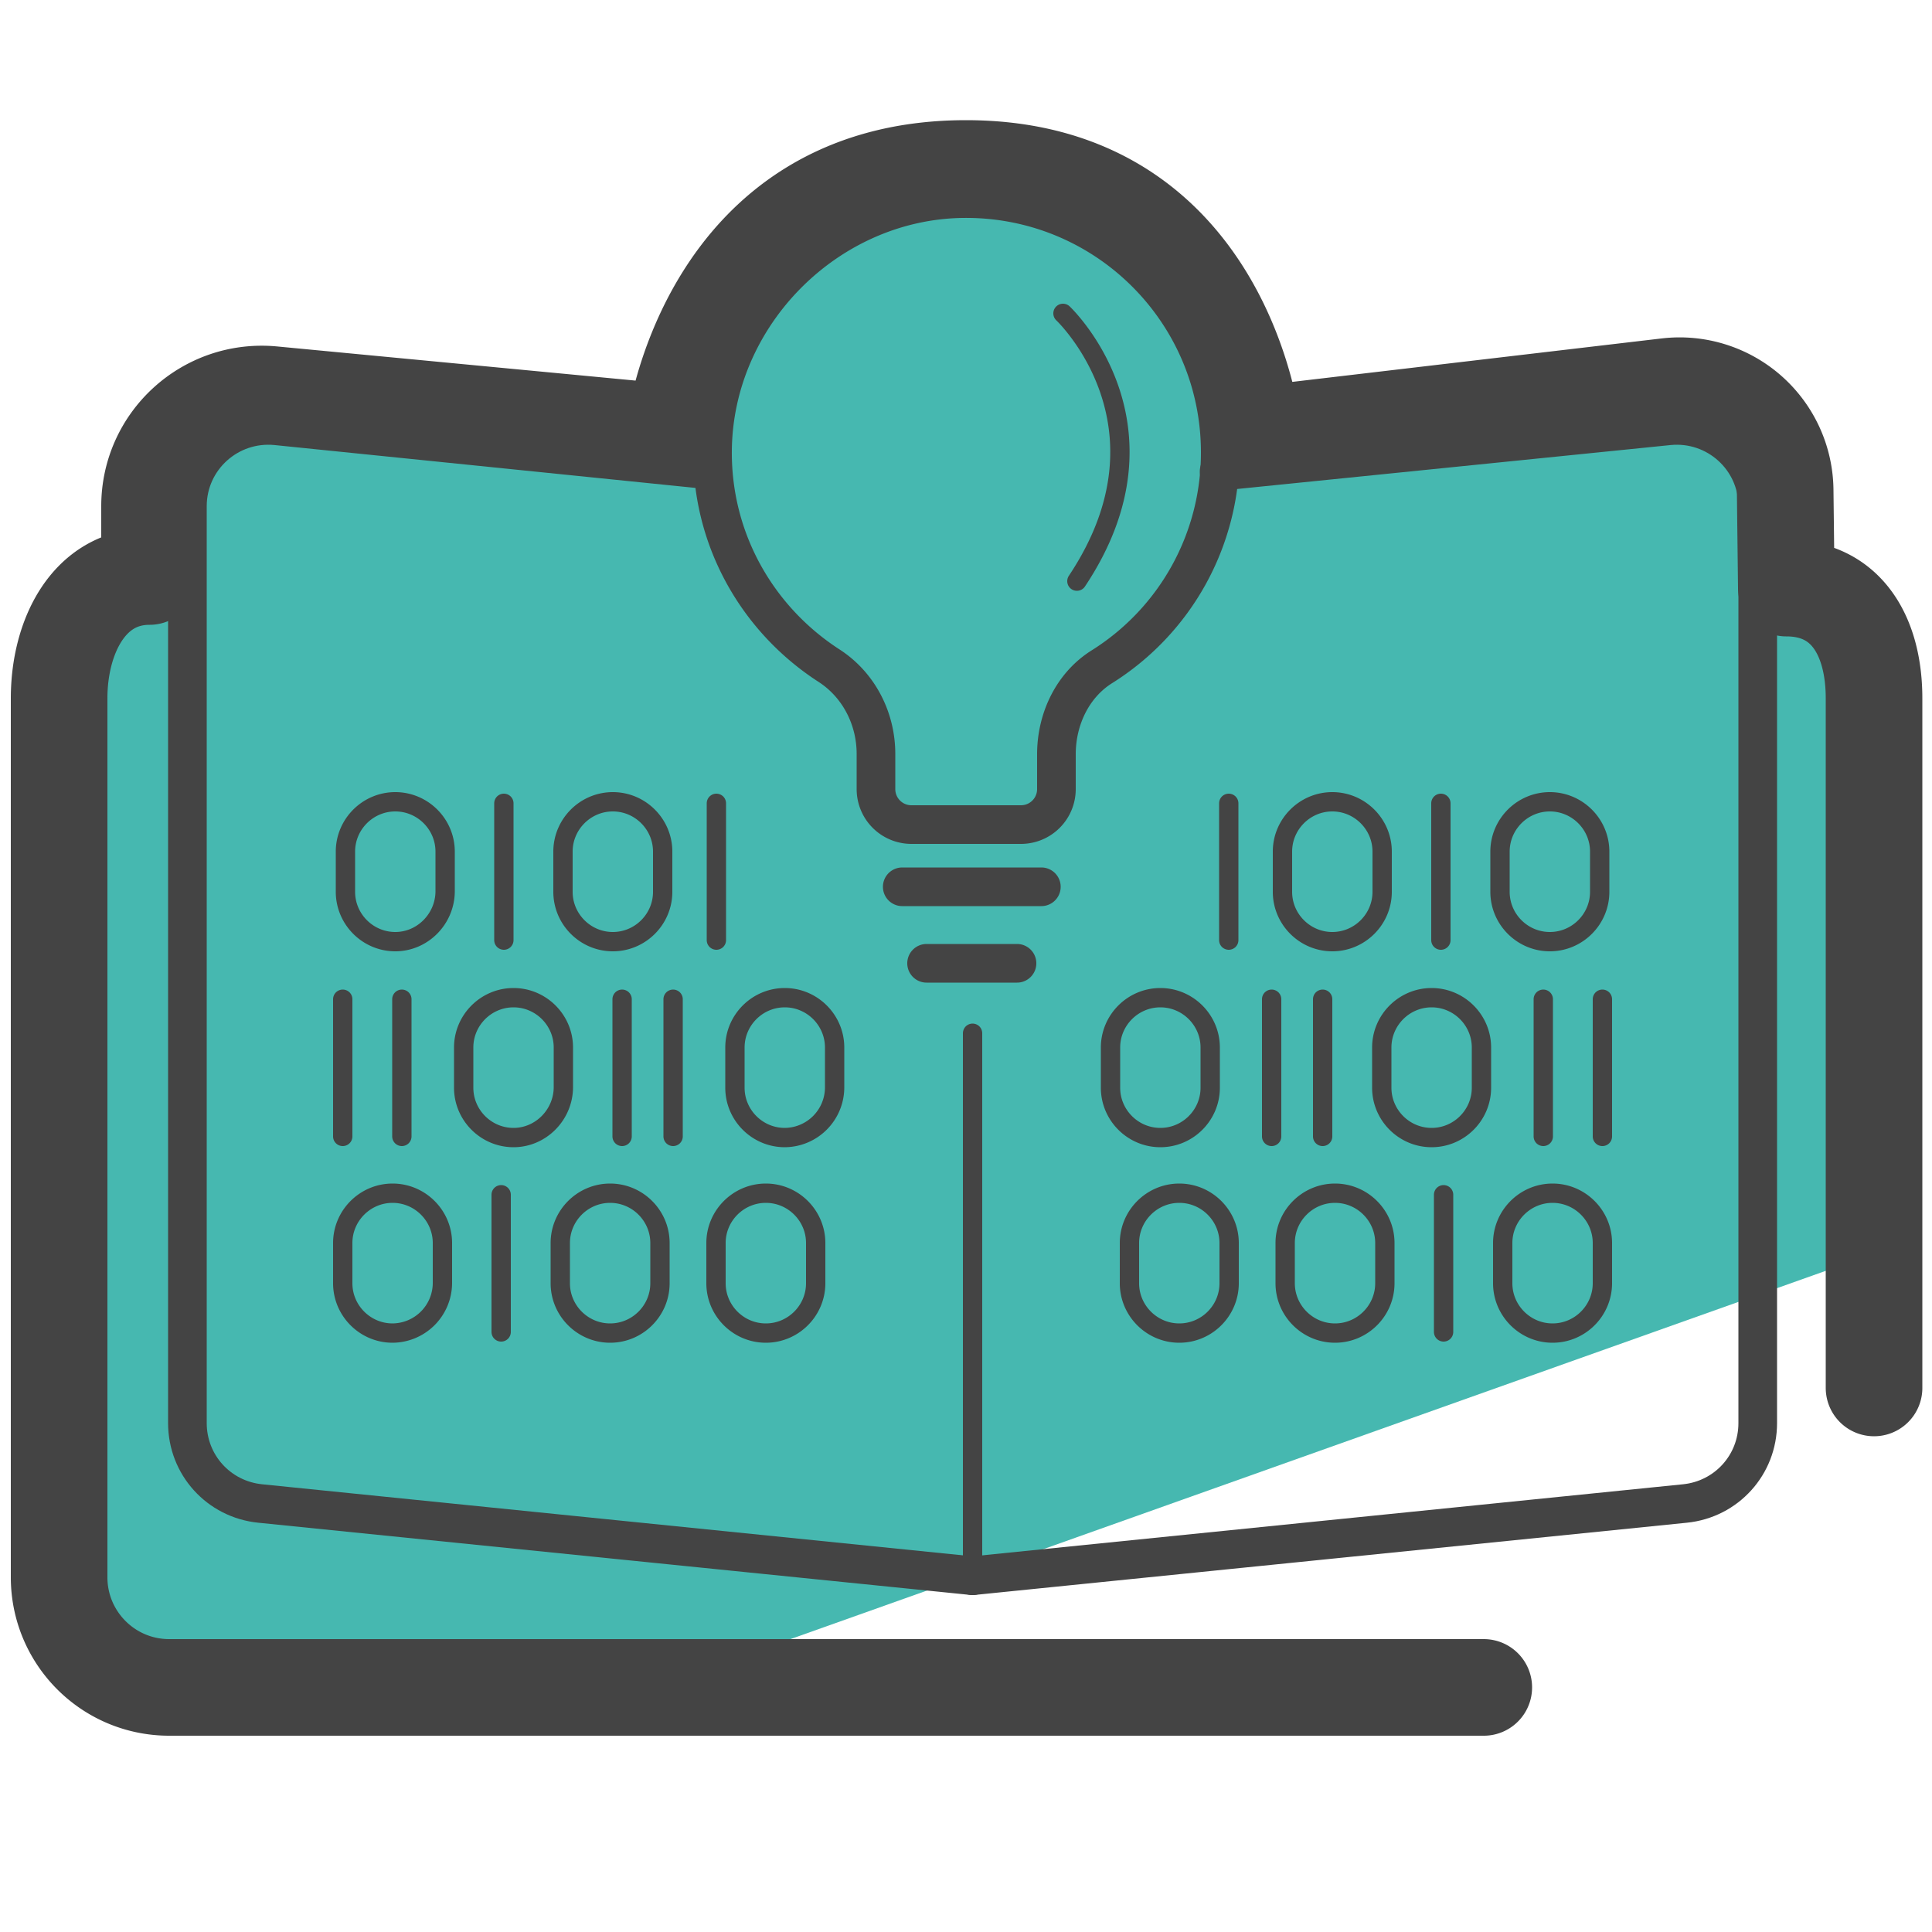 <svg xmlns="http://www.w3.org/2000/svg" id="Layer_1" x="0" y="0" version="1.1" viewBox="0 0 50 50" xml:space="preserve"><style>.st0,.st2{fill:none;stroke:#444;stroke-linecap:round;stroke-linejoin:round;stroke-miterlimit:10}.st2{stroke-width:.5}</style><path fill="#46b8b0" d="M45.33 10.63c-.16-1.12-9.27.46-12.64.87-.12.01-.9-3.47-3.11-5.55-.88-.83-7.42-1.37-8.37-.63l-4.41 5.4c-1.45 0-14.4-2.88-12.6 4.59l-2.34.72c-.09.22-.02 4.76-.03 5l-.54 10.24 1.3 12.27 12.92.64 33.48-11.91V16.81c0-1.34-1.48-1.93-2.85-2.02-.13-.01-.66-3.14-.81-4.16z"/><path d="M25.17 40.78L6.73 38.91c-1.07-.11-1.88-1-1.88-2.08V13.1c0-1.24 1.07-2.2 2.3-2.08l10.9 1.11" class="st0"/><path d="M25.17 26.74V40.3" class="st2"/><path d="M25.17 40.78l18.44-1.87c1.07-.11 1.88-1 1.88-2.08V13.1c0-1.24-1.07-2.2-2.3-2.08L31.55 12.2" class="st0"/><path fill="none" stroke="#444" stroke-linecap="round" stroke-linejoin="round" stroke-miterlimit="10" stroke-width="2.5" d="M38.4 43.67H4.38c-1.58 0-2.85-1.28-2.85-2.85V18.07c0-1.58.76-3.15 2.34-3.15V13.1c0-1.71 1.47-3.05 3.18-2.89l10.39.99s.78-6.84 7.56-6.84 7.44 6.9 7.44 6.9L43.15 10a2.733 2.733 0 013.05 2.68l.03 2.54c1.58 0 2.27 1.28 2.27 2.85v17.85"/><path d="M31.58 11.71c0-3.66-2.99-6.62-6.67-6.57-3.5.05-6.44 3.01-6.47 6.52-.02 2.34 1.19 4.39 3.02 5.57.77.5 1.21 1.37 1.21 2.28v.91c0 .51.41.92.92.92h2.83c.51 0 .92-.41.92-.92v-.9c0-.9.41-1.78 1.17-2.26a6.532 6.532 0 003.07-5.55zm-8.23 11.24h3.6m-2.97 1.98h2.34" class="st0"/><path d="M10.23 24.37c-.71 0-1.29-.58-1.29-1.29v-1.04c0-.71.58-1.29 1.29-1.29.71 0 1.29.58 1.29 1.29v1.04c-.01.71-.59 1.29-1.29 1.29zm2.81-3.58v3.54m.25 5.11c-.71 0-1.29-.58-1.29-1.29v-1.04c0-.71.58-1.29 1.29-1.29.71 0 1.29.58 1.29 1.29v1.04c-.01.71-.59 1.29-1.29 1.29zm7.02 0c-.71 0-1.29-.58-1.29-1.29v-1.04c0-.71.58-1.29 1.29-1.29.71 0 1.29.58 1.29 1.29v1.04a1.3 1.3 0 01-1.29 1.29zm-4.21-3.58v3.55m-5.94 5.09c-.71 0-1.29-.58-1.29-1.29v-1.04c0-.71.58-1.29 1.29-1.29.71 0 1.29.58 1.29 1.29v1.04a1.3 1.3 0 01-1.29 1.29zm5.63 0c-.71 0-1.29-.58-1.29-1.29v-1.04c0-.71.58-1.29 1.29-1.29.71 0 1.29.58 1.29 1.29v1.04c0 .71-.58 1.29-1.29 1.29zm4.03 0c-.71 0-1.29-.58-1.29-1.29v-1.04c0-.71.58-1.29 1.29-1.29.71 0 1.29.58 1.29 1.29v1.04c0 .71-.58 1.29-1.29 1.29zm-6.85-3.58v3.55m-2.57-8.61v3.55m-1.53-3.55v3.55m8.55-3.55v3.55m-1.56-5.04c-.71 0-1.29-.58-1.29-1.29v-1.04c0-.71.58-1.29 1.29-1.29.71 0 1.29.58 1.29 1.29v1.04c0 .71-.58 1.29-1.29 1.29zm2.68-3.58v3.54m21.57.04c.71 0 1.29-.58 1.29-1.29v-1.04c0-.71-.58-1.29-1.29-1.29-.71 0-1.29.58-1.29 1.29v1.04c0 .71.58 1.29 1.29 1.29zm-2.82-3.58v3.54m-.24 5.11c.71 0 1.29-.58 1.29-1.29v-1.04c0-.71-.58-1.29-1.29-1.29-.71 0-1.29.58-1.29 1.29v1.04c0 .71.58 1.29 1.29 1.29zm-7.02 0c.71 0 1.29-.58 1.29-1.29v-1.04c0-.71-.58-1.29-1.29-1.29-.71 0-1.29.58-1.29 1.29v1.04c0 .71.58 1.29 1.29 1.29zm4.2-3.58v3.55m5.95 5.09c.71 0 1.29-.58 1.29-1.29v-1.04c0-.71-.58-1.29-1.29-1.29-.71 0-1.29.58-1.29 1.29v1.04c0 .71.58 1.29 1.29 1.29zm-5.63 0c.71 0 1.29-.58 1.29-1.29v-1.04c0-.71-.58-1.29-1.29-1.29-.71 0-1.29.58-1.29 1.29v1.04c0 .71.58 1.29 1.29 1.29zm-4.03 0c.71 0 1.29-.58 1.29-1.29v-1.04c0-.71-.58-1.29-1.29-1.29-.71 0-1.29.58-1.29 1.29v1.04c0 .71.58 1.29 1.29 1.29zm6.84-3.58v3.55m2.58-8.61v3.55m1.53-3.55v3.55m-8.56-3.55v3.55m1.57-5.04c.71 0 1.29-.58 1.29-1.29v-1.04c0-.71-.58-1.29-1.29-1.29-.71 0-1.29.58-1.29 1.29v1.04c0 .71.58 1.29 1.29 1.29zm-2.68-3.58v3.54M27.51 8.11s3.06 2.88.36 6.93" class="st2"/></svg>